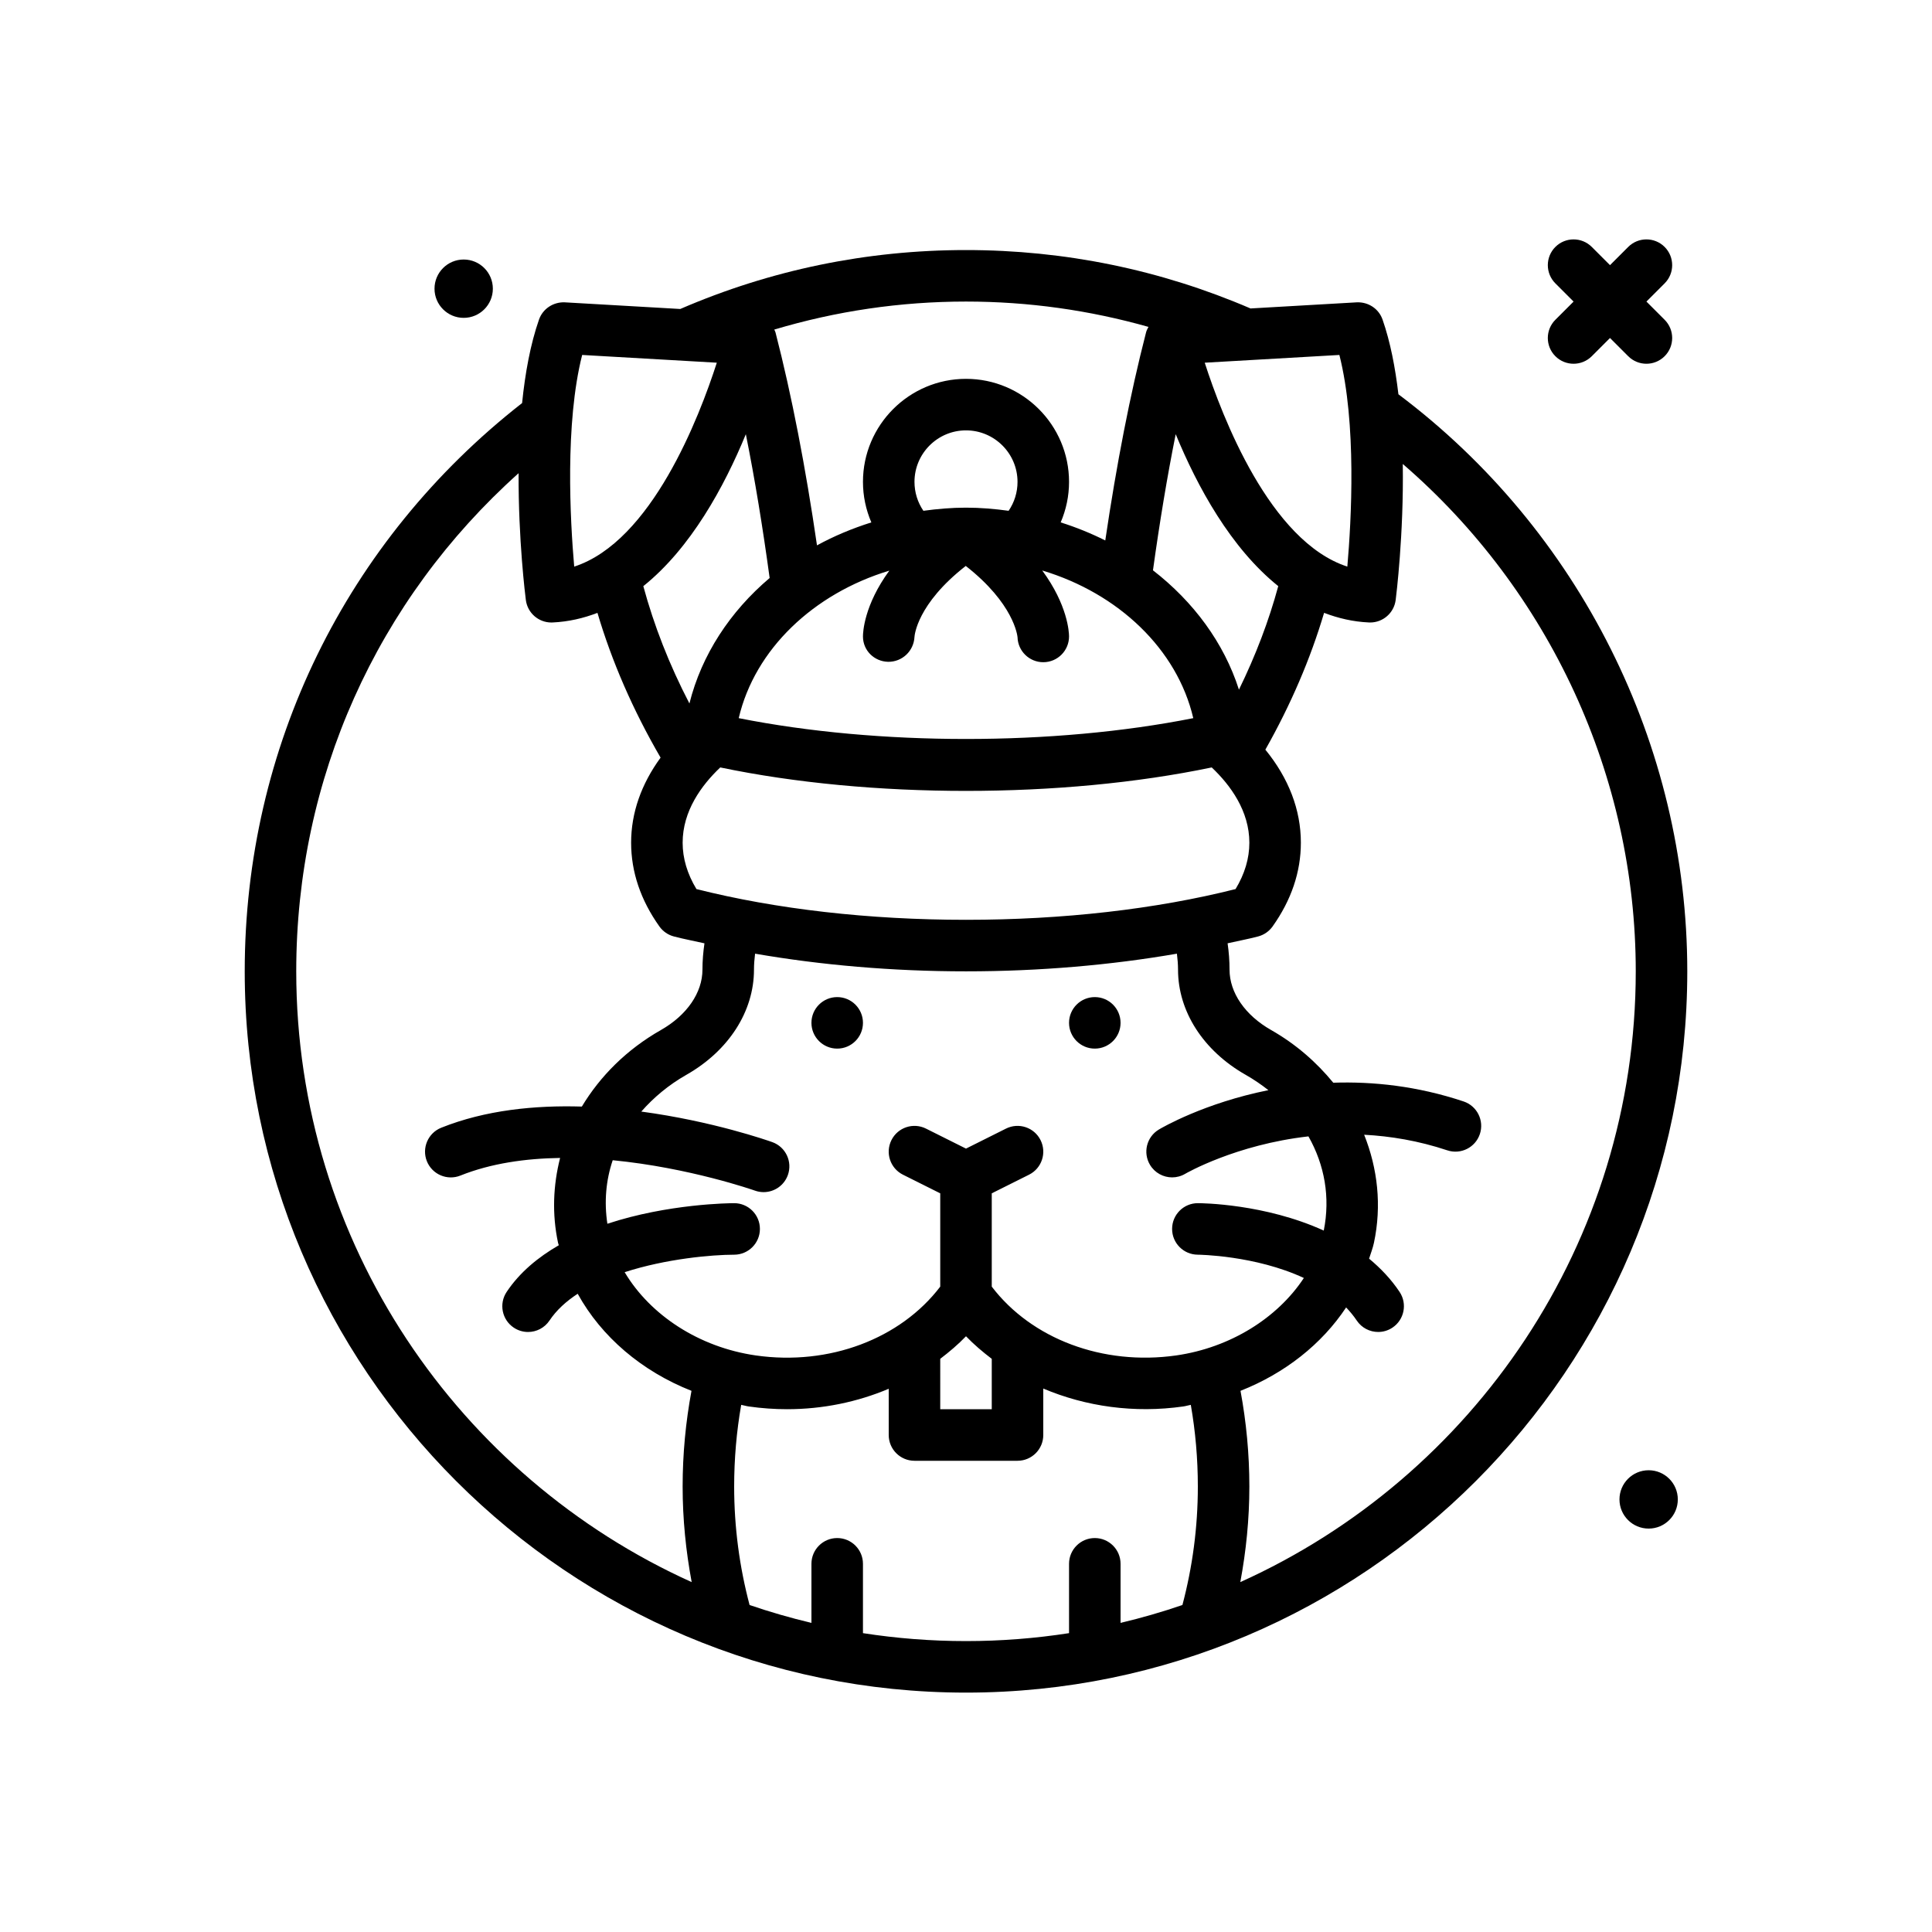 <svg id="avatar21" enable-background="new 0 0 300 300" height="512" viewBox="0 0 300 300" width="512" xmlns="http://www.w3.org/2000/svg"><g><path d="m217.145 61.223c-.486-4.128-1.252-8.128-2.463-11.6-.59-1.688-2.205-2.752-4.008-2.676l-16.493.95c-13.976-6.009-28.835-9.069-44.18-9.069-15.42 0-30.342 3.089-44.371 9.151l-17.926-1.032c-1.77-.078-3.416.988-4.008 2.676-1.345 3.855-2.158 8.354-2.626 12.965-27.376 21.399-43.07 53.458-43.07 88.24 0 61.758 50.242 112 112 112s112-50.242 112-112c0-35.146-16.755-68.506-44.855-89.605zm-7.932 26.759c-12.016-3.91-19.441-23.273-22.143-31.662l20.908-1.203c2.694 10.631 1.864 25.66 1.235 32.865zm-26.289 62.584c0 6.486 3.924 12.59 10.496 16.328 1.273.724 2.443 1.529 3.537 2.385-9.986 2.008-16.533 5.828-17.015 6.118-1.891 1.135-2.502 3.582-1.373 5.477.75 1.254 2.078 1.949 3.441 1.949.695 0 1.398-.182 2.039-.561.119-.07 7.844-4.527 19.124-5.806 2.505 4.417 3.418 9.464 2.379 14.627-9.134-4.166-18.945-4.256-19.552-4.256-2.207 0-3.994 1.787-3.996 3.994-.004 2.207 1.783 3.998 3.99 4.006.126 0 8.917.099 16.47 3.618-4.091 6.204-11.406 10.821-19.843 12.029-11.381 1.615-22.439-2.576-28.621-10.687v-14.487l5.789-2.895c1.977-.988 2.777-3.391 1.789-5.367-.986-1.975-3.385-2.777-5.367-1.789l-6.211 3.106-6.211-3.105c-1.98-.988-4.381-.186-5.367 1.789-.988 1.977-.188 4.379 1.789 5.367l5.789 2.895v14.487c-6.182 8.11-17.239 12.307-28.621 10.687-8.838-1.265-16.427-6.276-20.384-12.931 6.453-2.09 13.522-2.709 17.009-2.716 2.207-.004 3.996-1.795 3.994-4.004-.002-2.207-1.791-3.996-3.998-3.996-.649 0-10.237.076-19.687 3.196-.514-3.402-.23-6.739.829-9.865 11.918 1.156 21.915 4.66 22.079 4.718.445.16.9.236 1.35.236 1.641 0 3.18-1.016 3.766-2.648.746-2.078-.332-4.367-2.408-5.115-.655-.235-9.267-3.257-20.35-4.746 1.905-2.17 4.217-4.124 7.004-5.709 6.57-3.738 10.494-9.842 10.494-16.328 0-.831.069-1.658.17-2.481 10.237 1.771 21.315 2.743 32.754 2.743 11.436 0 22.512-.971 32.748-2.742.1.822.175 1.648.175 2.479zm-36.924 60.43c1.415-1.079 2.774-2.223 4-3.502 1.227 1.279 2.584 2.427 4 3.506v7.828h-8zm4-68.168c-15.039 0-29.473-1.648-41.857-4.773-1.422-2.35-2.143-4.766-2.143-7.199 0-4.918 2.918-8.918 5.842-11.689 23.273 4.859 53.043 4.859 76.316 0 2.924 2.771 5.842 6.771 5.842 11.689 0 2.434-.721 4.85-2.143 7.199-12.384 3.125-26.818 4.773-41.857 4.773zm-8-68c0-4.412 3.588-8 8-8s8 3.588 8 8c0 1.626-.487 3.173-1.382 4.487-2.167-.294-4.369-.487-6.618-.487s-4.45.194-6.617.488c-.895-1.314-1.383-2.862-1.383-4.488zm-4.098 27.938c2.203.025 3.977-1.68 4.096-3.842.012-.225.373-5.125 7.965-11.045 7.451 5.824 8.014 10.793 8.039 11.068.062 2.156 1.83 3.881 3.998 3.881h.018c2.209-.01 3.992-1.809 3.982-4.018-.003-.665-.213-4.857-4.16-10.224 11.819 3.55 20.949 12.214 23.451 22.928-21.675 4.311-48.907 4.312-70.582 0 2.497-10.688 11.605-19.342 23.385-22.906-3.922 5.373-4.096 9.571-4.094 10.237.01 2.165 1.74 3.866 3.902 3.921zm44.66-35.348c3.358 8.159 8.554 17.684 15.925 23.597-1.454 5.365-3.494 10.74-6.105 16.074-2.328-7.278-7.067-13.665-13.35-18.531 1.032-7.436 2.203-14.528 3.53-21.14zm-75.509 41.817c-3.135-6.036-5.511-12.134-7.159-18.217 7.367-5.908 12.56-15.425 15.92-23.595 1.396 6.959 2.623 14.448 3.696 22.328-6.134 5.195-10.566 11.92-12.457 19.484zm71.28-58.475c-.146.274-.294.547-.374.857-2.478 9.616-4.588 20.501-6.333 32.305-2.203-1.104-4.514-2.043-6.924-2.804.841-1.964 1.298-4.089 1.298-6.291 0-8.822-7.178-16-16-16s-16 7.178-16 16c0 2.201.459 4.327 1.301 6.292-2.962.936-5.798 2.117-8.44 3.565-1.766-12.11-3.912-23.255-6.442-33.069-.041-.158-.133-.289-.191-.438 9.602-2.87 19.565-4.351 29.773-4.351 9.695.002 19.173 1.342 28.332 3.934zm-67.026 5.56c-2.721 8.457-10.137 27.762-22.145 31.664-.627-7.205-1.459-22.234 1.236-32.867zm-65.307 94.508c0-29.902 12.504-57.626 34.527-77.349-.048 10.329 1.045 19.059 1.127 19.693.258 2.004 1.963 3.49 3.965 3.49.059 0 .119-.002.18-.004 2.478-.111 4.791-.657 6.973-1.491 2.238 7.552 5.506 15.086 9.803 22.478-2.991 4.099-4.575 8.566-4.575 13.21 0 4.535 1.479 8.91 4.393 13.008.543.76 1.332 1.307 2.234 1.547 1.525.404 3.178.708 4.761 1.069-.198 1.353-.312 2.717-.312 4.088 0 3.572-2.412 7.078-6.449 9.375-5.326 3.028-9.436 7.167-12.279 11.886-7.296-.219-14.974.542-21.835 3.286-2.051.822-3.049 3.148-2.229 5.201.824 2.049 3.148 3.047 5.201 2.229 4.775-1.911 10.147-2.657 15.488-2.739-1.082 4.237-1.273 8.7-.32 13.183.027.128.085.246.115.374-3.199 1.85-6.062 4.197-8.097 7.249-1.225 1.838-.729 4.322 1.109 5.547.682.455 1.453.672 2.215.672 1.293 0 2.561-.625 3.332-1.781 1.08-1.62 2.599-2.99 4.377-4.155 3.69 6.691 9.948 12.026 17.67 15.075-.899 4.833-1.375 9.812-1.375 14.861 0 5.054.504 10.009 1.405 14.84-36.158-16.307-61.404-52.67-61.404-94.842zm88 102.767v-10.767c0-2.209-1.791-4-4-4s-4 1.791-4 4v9.174c-3.264-.774-6.467-1.702-9.605-2.777-1.562-5.89-2.395-12.058-2.395-18.397 0-4.308.37-8.557 1.093-12.683.391.068.758.191 1.153.248 2.002.287 4 .428 5.979.428 5.544 0 10.916-1.119 15.775-3.173v7.181c0 2.209 1.791 4 4 4h16c2.209 0 4-1.791 4-4v-7.215c6.596 2.792 14.133 3.871 21.754 2.779.395-.057.762-.18 1.153-.248.723 4.126 1.093 8.375 1.093 12.683 0 6.339-.833 12.507-2.395 18.397-3.138 1.075-6.341 2.003-9.605 2.777v-9.174c0-2.209-1.791-4-4-4s-4 1.791-4 4v10.767c-5.217.809-10.56 1.233-16 1.233s-10.783-.424-16-1.233zm58.595-7.927c.901-4.83 1.405-9.785 1.405-14.84 0-5.049-.476-10.028-1.375-14.861 6.887-2.719 12.621-7.247 16.402-12.949.595.631 1.157 1.297 1.645 2.029.771 1.156 2.039 1.781 3.332 1.781.762 0 1.533-.217 2.215-.672 1.838-1.225 2.334-3.709 1.109-5.547-1.34-2.01-2.967-3.697-4.736-5.164.254-.819.574-1.615.753-2.459 1.229-5.781.58-11.527-1.519-16.783 4.084.219 8.42.924 12.907 2.42 2.102.699 4.363-.436 5.061-2.529.699-2.096-.434-4.361-2.529-5.061-7.233-2.412-14.08-3.11-20.234-2.909-2.592-3.163-5.784-5.981-9.657-8.183-4.039-2.297-6.451-5.803-6.451-9.375 0-1.371-.105-2.737-.302-4.09 1.579-.36 3.229-.663 4.751-1.067.902-.24 1.691-.787 2.234-1.547 2.914-4.098 4.393-8.473 4.393-13.008 0-5.115-1.9-10.02-5.514-14.447 3.952-6.994 7.003-14.109 9.119-21.244 2.182.835 4.494 1.383 6.971 1.494.061.002.119.004.18.004 2.002 0 3.707-1.486 3.965-3.49.085-.663 1.267-10.187 1.103-21.126 22.772 19.66 36.177 48.504 36.177 78.783 0 42.172-25.246 78.535-61.405 94.84z"/><circle cx="130" cy="158.828" r="4"/><circle cx="170" cy="158.828" r="4"/><path d="m72 49.357c2.502 0 4.53-2.028 4.53-4.529 0-2.502-2.028-4.53-4.53-4.53-2.501 0-4.529 2.028-4.529 4.53s2.028 4.529 4.529 4.529z"/><path d="m256 228.299c-2.501 0-4.529 2.028-4.529 4.53 0 2.501 2.028 4.529 4.529 4.529 2.502 0 4.53-2.028 4.53-4.529 0-2.503-2.028-4.53-4.53-4.53z"/><path d="m241.516 55.312c.781.781 1.805 1.172 2.828 1.172s2.047-.391 2.828-1.172l2.828-2.828 2.828 2.828c.781.781 1.805 1.172 2.828 1.172s2.047-.391 2.828-1.172c1.562-1.562 1.562-4.094 0-5.656l-2.828-2.828 2.828-2.828c1.562-1.562 1.562-4.094 0-5.656s-4.094-1.562-5.656 0l-2.828 2.828-2.828-2.828c-1.562-1.562-4.094-1.562-5.656 0s-1.562 4.094 0 5.656l2.828 2.828-2.828 2.828c-1.563 1.563-1.563 4.094 0 5.656z"/></g></svg>